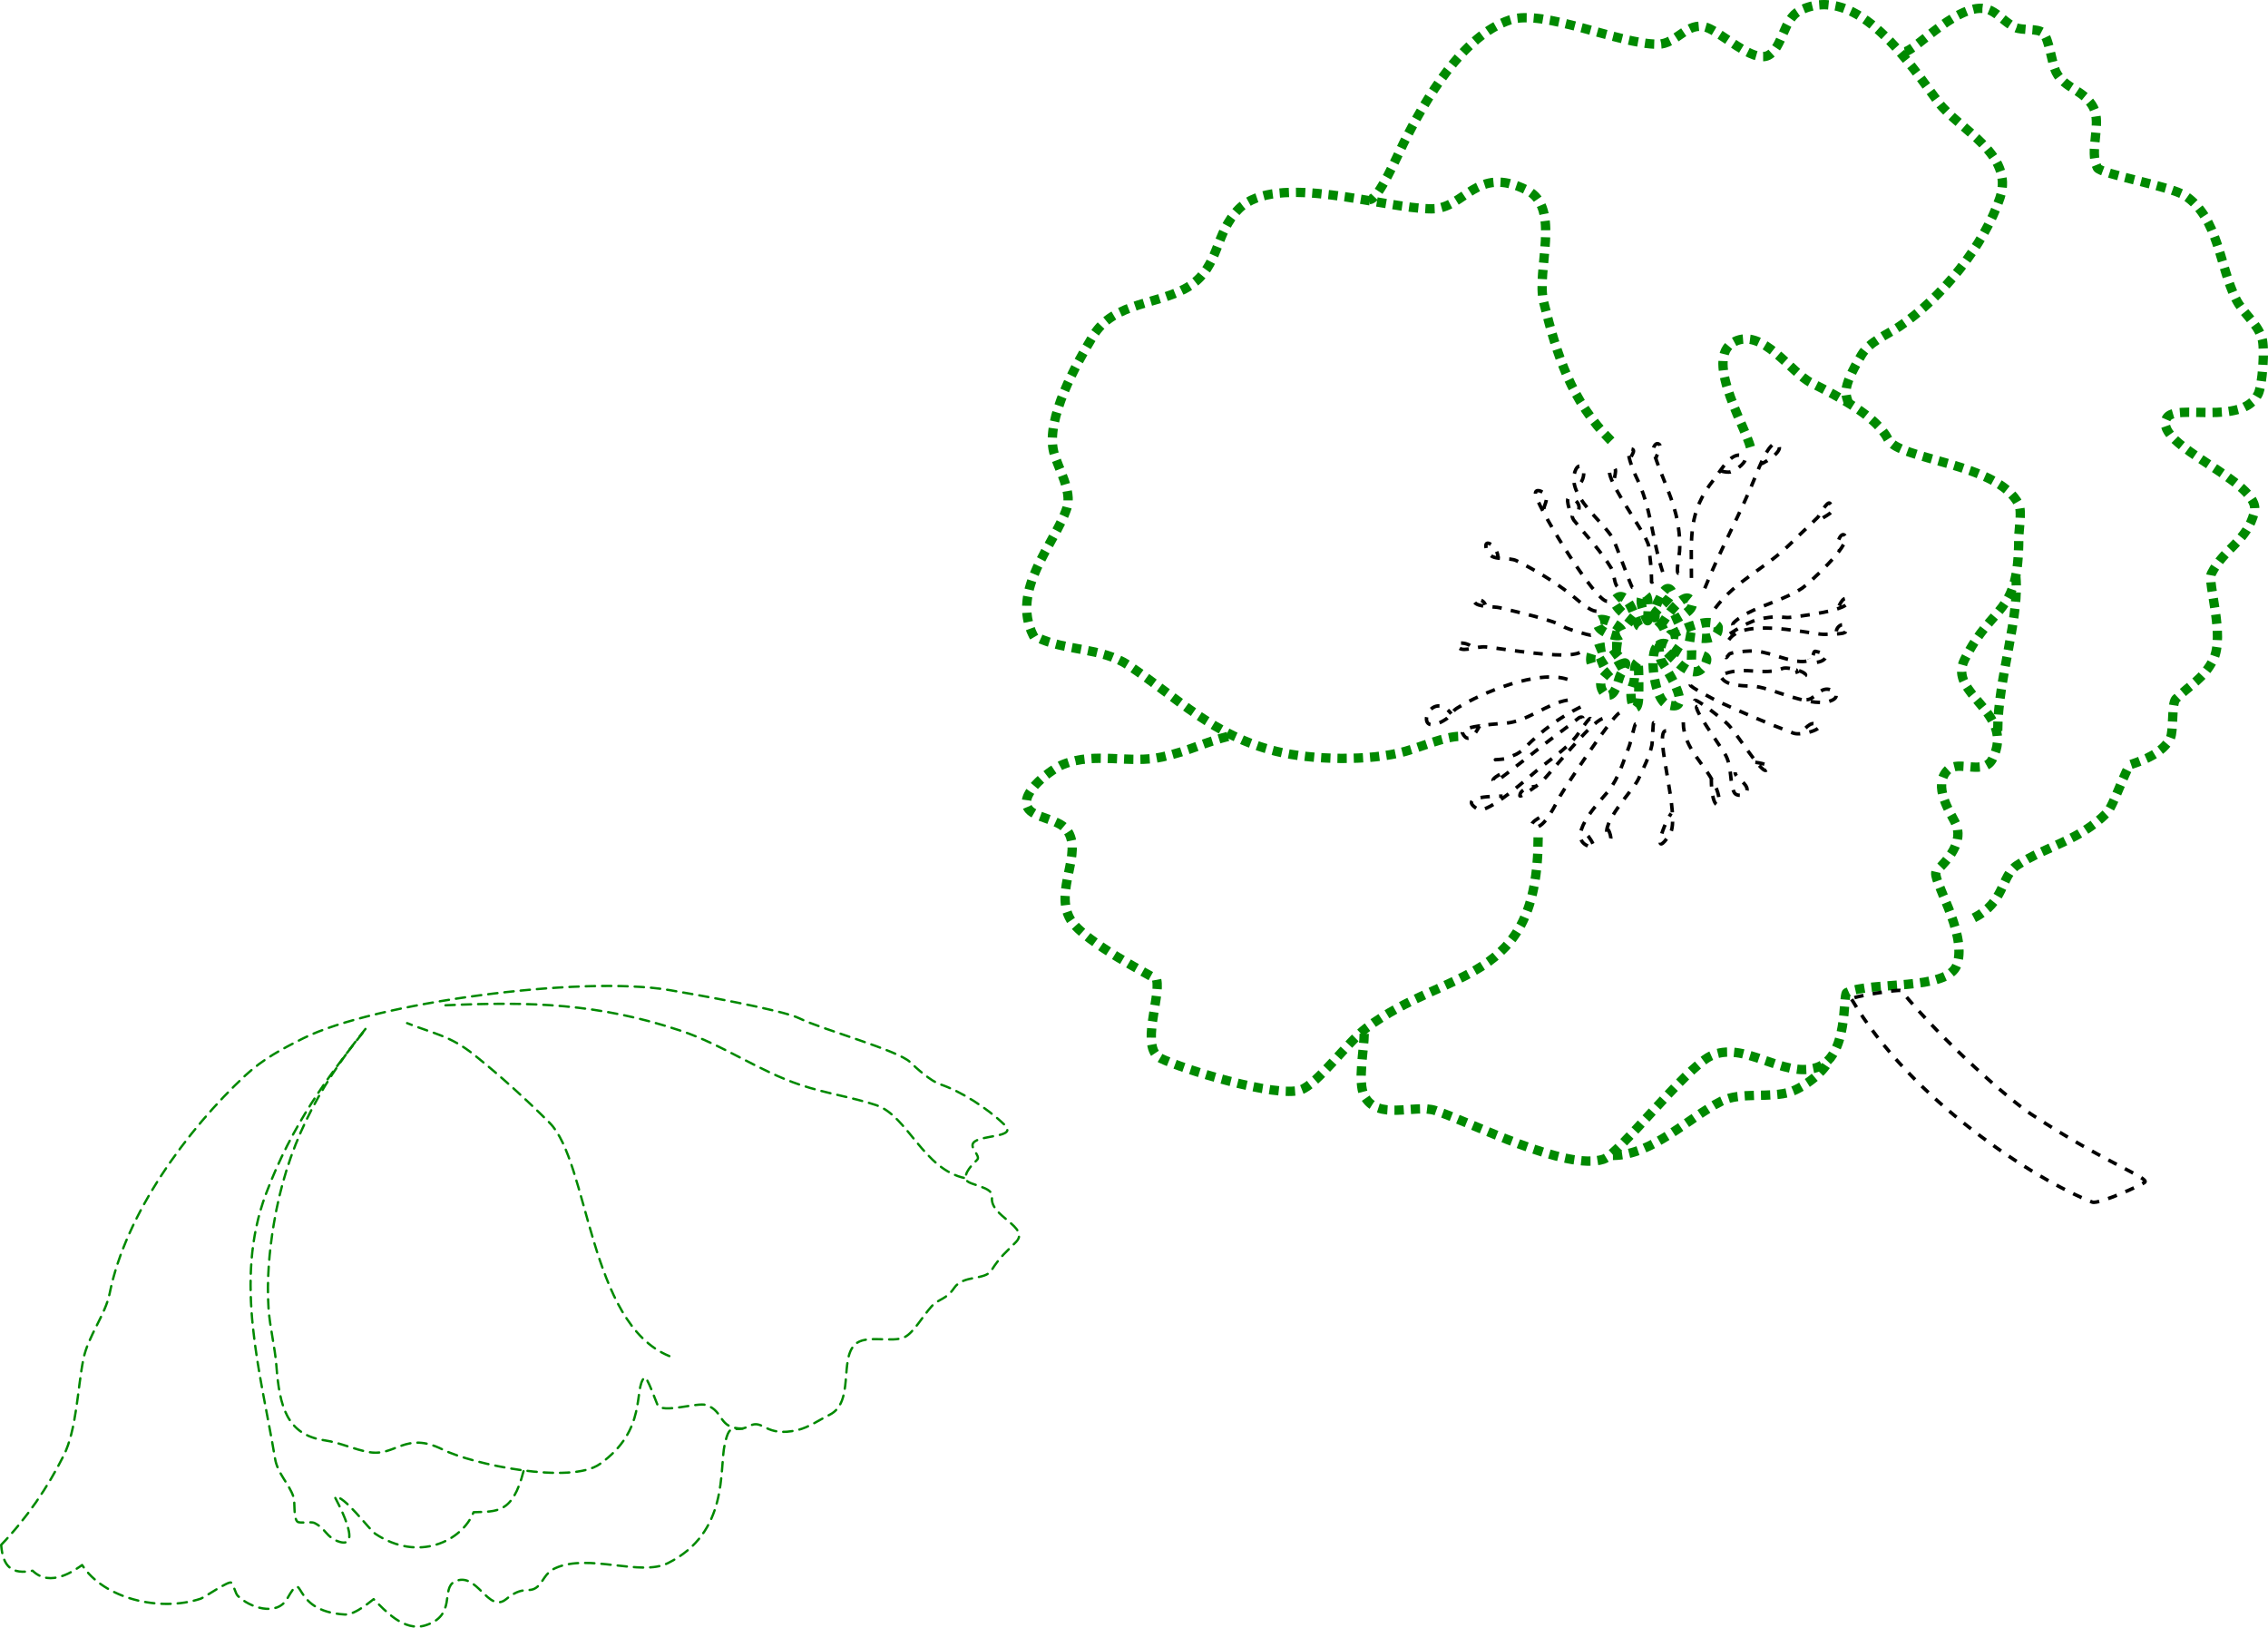 <?xml version="1.0" encoding="utf-8"?>
<!DOCTYPE svg PUBLIC "-//W3C//DTD SVG 1.1//EN" "http://www.w3.org/Graphics/SVG/1.1/DTD/svg11.dtd">
<!--
	Coquelicots · SVG
	Olivier Lange (https://github.com/olange)
	Drawn with InkPad (https://github.com/sprang/Inkpad)
-->
<svg version="1.1" id="coquelicots"
         xmlns="http://www.w3.org/2000/svg" xmlns:xlink="http://www.w3.org/1999/xlink" x="0px" y="0px"
	 width="973.155px" height="698.25px" viewBox="21.66 152.043 973.155 698.25"
	 enable-background="new 21.66 152.043 973.155 698.25" xml:space="preserve">

<g id="coquelicot2" xmlns:inkpad="http://taptrix.com/inkpad/svg_extensions">
	<path fill="none" stroke="#008900" stroke-width="4" stroke-linejoin="round" stroke-dasharray="4,3" d="M814.859,325.419
		c-0.808-4.166-3.875-5.404,5.604-21.205c3.375-5.624,10.906-8.607,16.049-12.036c18.23-12.152,36.558-35.041,43.333-55.369
		c6.257-18.771-17.804-29.355-26.48-40.926c-11.229-14.971-34.538-51.741-59.382-39.32c-7.283,3.642-7.351,16.112-13.642,19.259
		c-6.535,3.268-20.021-9.883-26.481-12.037c-8.251-2.75-12.764,7.223-20.863,7.223c-16.726,0-48.938-15.251-63.395-10.432
		c-20.426,6.808-36.213,33.909-45.739,52.962c-2.488,4.975-10.701,24.073-14.444,24.073"/>
	<path fill="none" stroke="#008900" stroke-width="4" stroke-linejoin="round" stroke-dasharray="4,3" d="M712.934,341.127
		c-17.094-17.095-23.208-36.661-28.888-59.382c-3.438-13.75,7.79-40.641-7.222-48.146c-21.984-10.991-26.301,8.024-40.925,8.024
		c-20.302,0-66.759-15.896-82.653,0c-10.402,10.401-8.226,24.476-20.864,32.9c-12.513,8.342-32.698,6.618-41.728,21.667
		c-7.08,11.801-20.414,35.503-16.852,49.752c1.708,6.834,8.085,16.668,5.617,24.074c-5.188,15.561-24.285,34.886-14.444,54.565
		c0.888,1.775,0.498,0.249,1.604,0.804c11.915,5.957,27.651,4.257,39.321,12.037c21.562,14.375,36.242,30.125,63.394,36.913
		c15.081,3.77,40.347,4.292,55.369,0c6.765-1.934,17.202-6.421,23.271-6.421"/>
	<path fill="none" stroke="#008900" stroke-width="4" stroke-linejoin="round" stroke-dasharray="4,3" d="M681.638,511.248
		c0,63.893-38.634,55.457-73.824,81.851c-7.884,5.912-20.928,24.095-28.087,26.48c-10.396,3.467-50.608-8.854-60.185-13.642
		c-8.761-4.38,0.278-26.172-1.604-33.703c-0.149-0.596-31.041-15.891-36.913-25.678c-7.391-12.317,5.71-28.764-1.605-38.519
		c-3.656-4.875-14.599-5.124-16.852-9.63c-3.279-6.558,10.432-16.529,15.247-18.456c13.989-5.596,28.466-0.085,42.529-3.21
		c12.441-2.765,16.971-6.017,29.583-9.171"/>
	<path fill="none" stroke="#008900" stroke-width="4" stroke-linejoin="round" stroke-dasharray="4,3" d="M607.01,595.506
		c0,6.477-2.905,20.669,0,26.481c5.531,11.061,21.818,3.527,30.493,6.419c15.921,5.308,56.35,26.154,72.221,20.864
		c6.716-2.238,34.943-38.737,45.74-44.135c14.317-7.158,31.177,9.669,45.74,4.814c13.857-4.619,11.047-31.202,12.84-32.099
		c9.951-4.977,43.516-0.55,47.344-12.036c4.646-13.937-11.587-37.363-8.826-40.123c4.645-4.645,12.149-12.613,8.024-20.864
		c-2.07-4.141-9.854-15.824-3.21-22.469c4.581-4.58,15.539,2.626,19.259-4.813c10.112-20.225-19.528-27.548-12.037-42.531
		c12.337-24.673,23.272-18.515,23.272-52.159c0-3.462,1.5-11.444,0-14.444c-8.979-17.955-51.6-18.938-56.172-28.086
		c-4.836-9.672-21.281-18.264-32.901-24.074c-8.723-4.361-20.819-23.694-32.901-17.653c-14.401,7.2,7.223,40.167,7.223,47.345"/>
	<path fill="none" stroke="#008900" stroke-width="4" stroke-linejoin="round" stroke-dasharray="4,3" d="M713.737,647.665
		c16.804,0,32.311-16.154,46.542-23.271c8.338-4.169,21.043-1.13,29.69-4.012c5.528-1.844,14.922-8.656,16.853-14.445"/>
	<path fill="none" stroke="#008900" stroke-width="4" stroke-linejoin="round" stroke-dasharray="4,3" d="M878.84,465.552
		c0-22.571,9.997-49.775,7.61-67.683"/>
	<path fill="none" stroke="#008900" stroke-width="4" stroke-linejoin="round" stroke-dasharray="4,3" d="M868.611,545.754
		c13.436-6.719,11.521-17.847,18.456-22.47c12.459-8.305,26.467-10.417,38.518-22.468c3.018-3.018,8.541-20.234,10.432-20.864
		c5.65-1.883,13.744-5.02,16.852-11.233c1.561-3.122,0.46-14.905,2.408-16.853c5.988-5.988,11.999-8.752,16.049-16.852
		c5.18-10.361-2.649-33.221-0.803-36.913c5.43-10.859,15.302-13.86,18.457-26.481c3.266-13.062-43.587-28.38-37.716-40.122
		c3.416-6.835,32.287,3.632,39.32-10.432c1.851-3.703,3.015-19.843,1.605-24.074c-2.227-6.679-7.933-10.247-11.235-16.851
		c-6.899-13.799-7.405-34.628-21.666-44.137c-6.188-4.124-36.327-9.26-37.715-12.035c-3.607-7.216,1.92-18.629-1.605-25.68
		c-3.805-7.608-12.569-8.288-16.049-15.247c-2.028-4.055-2.883-14.115-5.618-16.851c-2.151-2.152-9.162-0.97-12.036-2.408
		c-4.076-2.038-6.599-5.305-10.432-7.222c-11.874-5.937-32.575,17.653-36.913,17.653"/>
	<path fill="none" stroke="#008900" stroke-width="4" stroke-linejoin="round" stroke-dasharray="4,3" d="M724.15,436.118
		c-1.766,2.029-0.817,5.431-1.346,8.071c-0.335,1.676-1.345,3.277-1.345,5.045c0,7.369,3.363,9.396,3.363,0.672
		C724.823,448.279,725.049,435.086,724.15,436.118z"/>
	<path fill="none" stroke="#008900" stroke-width="4" stroke-linejoin="round" stroke-dasharray="4,3" d="M732.315,429.766
		c-3.135,3.874-0.525,22.746,4.65,24.471c13.214,4.405-2.115-17.961-2.657-19.045c-0.178-0.354-1.146-5.979-0.665-5.979
		c2.561,0,14.24,18.69,19.932,7.308c2.55-5.1-7.2-3.073-9.079-3.543C740.267,431.921,736.321,424.815,732.315,429.766z"/>
	<path fill="none" stroke="#008900" stroke-width="4" stroke-linejoin="round" stroke-dasharray="4,3" d="M738.073,424.341
		c0.238-0.291,0.733-0.176,1.107-0.222c3.499-0.438,19.709,5.602,19.709-2.436c0-0.223,0.1-0.468,0-0.665
		c-2.123-4.247-12.007-0.335-15.059,0.886C743.011,422.232,737.389,425.176,738.073,424.341z"/>
	<path fill="none" stroke="#008900" stroke-width="4" stroke-linejoin="round" stroke-dasharray="4,3" d="M732.869,421.129
		c1.287-1.228,19.413-6.498,13.841-12.068c-2.823-2.824-9.926,7.315-10.851,8.857C735.106,419.172,731.811,422.139,732.869,421.129z
		"/>
	<path fill="none" stroke="#008900" stroke-width="4" stroke-linejoin="round" stroke-dasharray="4,3" d="M731.43,416.811
		c-1.281-2.732,9.85-8.976,7.086-11.738c-2.303-2.303-4.309,3.048-4.872,3.987c-1.156,1.928-1.771,3.965-1.771,6.2
		C731.872,415.949,731.828,417.659,731.43,416.811z"/>
	<path fill="none" stroke="#008900" stroke-width="4" stroke-linejoin="round" stroke-dasharray="4,3" d="M728.661,418.25
		c-0.022-1.432,1.053-12.318-1.661-10.962C723.69,408.943,728.677,419.294,728.661,418.25z"/>
	<path fill="none" stroke="#008900" stroke-width="4" stroke-linejoin="round" stroke-dasharray="4,3" d="M725.007,420.686
		c-1.02-0.634-4.693-17.119-10.187-11.626C711.902,411.977,726.797,421.799,725.007,420.686z"/>
	<path fill="none" stroke="#008900" stroke-width="4" stroke-linejoin="round" stroke-dasharray="4,3" d="M717.478,422.459
		c-1.154-2.59-11.628-7.869-10.187-2.104C708.152,423.8,719.554,427.112,717.478,422.459z"/>
	<path fill="none" stroke="#008900" stroke-width="4" stroke-linejoin="round" stroke-dasharray="4,3" d="M717.367,429.545
		c-3.671-0.49-8.614-0.178-11.849,1.439c-1.323,0.662-1.83,5.396-0.664,5.979C707.613,438.343,718.459,429.69,717.367,429.545z"/>
	<path fill="none" stroke="#008900" stroke-width="4" stroke-linejoin="round" stroke-dasharray="4,3" d="M718.696,436.41
		c-2.952,0.586-8.986,4.811-10.077,8.083c-0.692,2.078,1.356,6.962,4.208,5.536c2.456-1.228,3.085-6.391,4.208-8.637
		C717.5,440.464,720.381,436.075,718.696,436.41z"/>
	<path fill="none" stroke="#000000" stroke-width="1.5" stroke-linejoin="round" stroke-dasharray="4,4" d="M816.172,580.693
		c25.482,43.332,78.381,77.213,103.251,87c2.74,1.078,21.684-7.585,22.535-8.53c1.824-2.02-16.52-7.989-48.752-29.179
		c-9.133-6.004-37.408-30.642-55.811-53.021C836.826,576.269,815.495,579.541,816.172,580.693z"/>
	<path fill="none" stroke="#000000" stroke-width="1.5" stroke-linejoin="round" stroke-dasharray="4,4" d="M757.55,413.02
		c9.109-12.146,21.856-17.248,32.255-27.646c3.854-3.854,7.948-7.548,11.82-11.42c0.652-0.651,4.042-7.176,5.208-6.01
		c4.153,4.153-3.806,5.669-3.806,7.212"/>
	<path fill="none" stroke="#000000" stroke-width="1.5" stroke-linejoin="round" stroke-dasharray="4,4" d="M753.143,404.406
		c6.706-16.766,15.451-32.218,22.037-48.682c0.765-1.91,5.645-14.809,8.815-13.224c4.362,2.182-4.609,7.788-6.764,8.591"/>
	<path fill="none" stroke="#000000" stroke-width="1.5" stroke-linejoin="round" stroke-dasharray="4,4" d="M706.664,414.222
		c-3.038,0-8.676-5.391-11.019-7.212c-7.206-5.605-15.162-10.387-23.239-14.425c-3.249-1.625-9.8,0.023-11.82-3.005
		c-0.434-0.651-1.018-1.471-1.202-2.204c-1.288-5.153,5.009-0.793,5.009,3.606"/>
	<path fill="none" stroke="#000000" stroke-width="1.5" stroke-linejoin="round" stroke-dasharray="4,4" d="M711.175,409.944
		c-4.879,0-27.673-36.742-30.451-45.076c-1.076-3.231,1.896-2.712,3.406-1.202c2.923,2.923-1.293,5.7,0.217,8.722"/>
	<path fill="none" stroke="#000000" stroke-width="1.5" stroke-linejoin="round" stroke-dasharray="4,4" d="M715.567,403.596
		c-1.29-1.291-1.36-5.873-2.404-7.613c-4.622-7.704-10.633-13.842-16.228-20.835c-0.588-0.735-4.028-9.416-2.003-9.416
		c3.715,0,6.137,4.862,2.417,6.722c-0.382,0.191-1.487,0.501-0.886,1.74"/>
	<path fill="none" stroke="#000000" stroke-width="1.5" stroke-linejoin="round" stroke-dasharray="4,4" d="M722.09,404.005
		c-0.494,0-7.103-18.74-8.414-21.034c-4.31-7.543-19.721-18.167-16.227-28.649c2.009-6.029,6.648,0.963,1.202,6.411"/>
	<path fill="none" stroke="#000000" stroke-width="1.5" stroke-linejoin="round" stroke-dasharray="4,4" d="M730.905,401.44
		c-0.828,0.828-0.602-0.088-0.602-0.802c0-4.918-0.668-9.419-1.202-14.225c-0.622-5.596-21.828-32.246-15.756-33.608
		c3.324-0.746-0.014,5.617,0.868,7.354"/>
	<path fill="none" stroke="#000000" stroke-width="1.5" stroke-linejoin="round" stroke-dasharray="4,4" d="M735.085,397.372
		c-4.551-13.651-4.823-27.674-11.42-40.869c-1.053-2.106-5.233-12.38-2.252-11.934c3.029,0.453-0.881,3.511-0.274,5.391"/>
	<path fill="none" stroke="#000000" stroke-width="1.5" stroke-linejoin="round" stroke-dasharray="4,4" d="M741.924,397.96
		c-1.303,0,0.227-7.144,0.4-9.416c0.383-4.977-0.399-11.214-1.603-16.026c-2.3-9.199-7.02-17.957-9.617-27.045
		c-0.323-1.135,0.78-3.719,2.204-3.006c2.287,1.144-1.886,5.692-0.982,6.596"/>
	<path fill="none" stroke="#000000" stroke-width="1.5" stroke-linejoin="round" stroke-dasharray="4,4" d="M749.937,455.092
		c-2.477,0,9.729,16.624,12.021,20.635c2.973,5.204,1.743,12.101,3.806,16.227c1.179,2.357,6.44,1.09,5.409-2.003
		c-0.862-2.586-5.008-4.409-5.008-6.61"/>
	<path fill="none" stroke="#000000" stroke-width="1.5" stroke-linejoin="round" stroke-dasharray="4,4" d="M743.927,461.903
		c0,11.627,10.193,18.369,14.225,28.448c3.442,8.605-2.204,11.067-2.204-4.408"/>
	<path fill="none" stroke="#000000" stroke-width="1.5" stroke-linejoin="round" stroke-dasharray="4,4" d="M736.515,465.51
		c-5.723,0,6.639,36.921,1.603,44.475c-7.176,10.766-3.7-2.562,0.601-9.015"/>
	<path fill="none" stroke="#000000" stroke-width="1.5" stroke-linejoin="round" stroke-dasharray="4,4" d="M699.485,431.953
		c-6.197,3.1-32.424-1.618-40.269-2.403c-3.704-0.37-9.309,2.093-11.321,0.532c-4.046-3.137,4.599-2.751,5.584,0.082"/>
	<path fill="none" stroke="#000000" stroke-width="1.5" stroke-linejoin="round" stroke-dasharray="4,4" d="M716.481,457.896
		c-3.319,1.659-22.525,30.796-25.443,35.66c-1.434,2.387-6.65,14.314-11.02,13.222c-3.668-0.917,2.894-4.808,4.408-4.808"/>
	<path fill="none" stroke="#000000" stroke-width="1.5" stroke-linejoin="round" stroke-dasharray="4,4" d="M709.269,460.301
		c-5.235,1.745-21.411,22.413-26.444,27.445c-0.037,0.037-9.016,6.846-9.016,5.61c0-2.97,5.349-4.007,7.412-4.007"/>
	<path fill="none" stroke="#000000" stroke-width="1.5" stroke-linejoin="round" stroke-dasharray="4,4" d="M704.06,460.301
		c-0.468-0.701-4.796,6.084-6.211,7.812c-4.249,5.194-10.77,9.618-16.026,13.824c-3.015,2.411-21.92,19.703-26.044,17.229
		c-9.607-5.765,8.856-5.609,10.617-5.609"/>
	<path fill="none" stroke="#000000" stroke-width="1.5" stroke-linejoin="round" stroke-dasharray="4,4" d="M700.831,460.1
		c0-0.652-1.252-0.481-1.602-0.201c-4.946,3.957-10.222,7.688-15.227,11.62c-1.053,0.827-19.255,15.169-19.82,15.302
		c-5.187,1.223,1.638-4.011,4.541-3.435"/>
	<path fill="none" stroke="#000000" stroke-width="1.5" stroke-linejoin="round" stroke-dasharray="4,4" d="M699.853,455.293
		c-9.32,4.659-16.481,10.07-24.041,17.629c-2.681,2.681-4.556,3.104-7.812,4.407c-1.377,0.551-5.89,0.602-4.407,0.602"/>
	<path fill="none" stroke="#000000" stroke-width="1.5" stroke-linejoin="round" stroke-dasharray="4,4" d="M746.95,445.795
		c-0.418,0.835,10.761,6.631,12.757,7.537c10.269,4.668,20.974,9.261,31.457,13.192c3.79,1.421,15.976-2.662,8.988-4.059
		c-2.774-0.556-5.099,4.408-6.668,3.624"/>
	<path fill="none" stroke="#000000" stroke-width="1.5" stroke-linejoin="round" stroke-dasharray="4,4" d="M760.432,442.894
		c2.594,3.89,10.735,3.136,14.642,3.625c7.831,0.978,24.846,9.829,32.906,5.798c3.697-1.848-0.02-4.959-2.898-4.639
		c-3.292,0.366-5.146,4.494-8.263,4.494"/>
	<path fill="none" stroke="#000000" stroke-width="1.5" stroke-linejoin="round" stroke-dasharray="4,4" d="M762.171,434.052
		c0.406,0.404,1.193-1.376,1.74-1.596c2.063-0.825,6.304-1.034,8.553-1.159c6.984-0.389,14.438,3.982,21.601,4.493
		c7.026,0.503,4.925-4.696,6.668-4.349c10.4,2.08-1.52,7.329-2.899,3.189"/>
	<path fill="none" stroke="#000000" stroke-width="1.5" stroke-linejoin="round" stroke-dasharray="4,4" d="M763.476,426.513
		c6.03-9.046,30.457-3.445,39.286-2.464c1.439,0.16,2.769,0.102,4.204,0c0.965-0.069,6.413,0.114,6.668-1.16
		c0.928-4.639-4.059-3-4.059,0.29"/>
	<path fill="none" stroke="#000000" stroke-width="1.5" stroke-linejoin="round" stroke-dasharray="4,4" d="M763.911,423.904
		c3.255-2.17,6.463-4.067,10.146-5.509c2.706-1.06,5.814-1.437,8.698-1.739c2.536-0.267,5.007,0.567,7.539,0.145
		c1.411-0.235,27.103-2.837,24.064-7.394c-1.653-2.479-4.204,3.436-4.204,4.494"/>
	<path fill="none" stroke="#000000" stroke-width="1.5" stroke-linejoin="round" stroke-dasharray="4,4" d="M765.216,420.135
		c-0.57-1.142,5.122-4.497,5.943-4.93c7.435-3.913,16.856-6.261,23.774-10.872c2.766-1.844,20.552-18.188,18.556-22.18
		c-1.478-2.954-4.838,3.28-2.174,5.943"/>
	<path fill="none" stroke="#000000" stroke-width="1.5" stroke-linejoin="round" stroke-dasharray="4,4" d="M748.834,452.607
		c0-1.214,7.327,4.168,13.627,9.568c3.997,3.426,14.677,21.437,16.961,20.295c4.304-2.152-3.824-3.479-5.364-3.479"/>
	<path fill="none" stroke="#000000" stroke-width="1.5" stroke-linejoin="round" stroke-dasharray="4,4" d="M723.465,462.61
		c-0.41,0-2.187,8.049-2.608,9.133c-2.622,6.743-4.538,13.972-9.134,19.716c-2.581,3.226-17.686,18.409-9.567,23.05
		c8.462,4.835-2.361-8.492-1.015-5.799"/>
	<path fill="none" stroke="#000000" stroke-width="1.5" stroke-linejoin="round" stroke-dasharray="4,4" d="M704.185,424.484
		c-0.353,0.176-9.848-2.506-11.307-3.479c-4.702-3.135-21.304-6.667-27.688-8.263c-2.396-0.599-9.728-0.174-10.872-2.465
		c-0.775-1.55,3.688-1.69,4.639,1.16"/>
	<path fill="none" stroke="#000000" stroke-width="1.5" stroke-linejoin="round" stroke-dasharray="4,4" d="M694.237,443.452
		c-12.65-4.217-36.539,5.54-47.467,12.398c-1.956,1.228-3.018,3.612-4.71,4.709c-14.886,9.656-7.098-14.115,2.321-2.364"/>
	<path fill="none" stroke="#000000" stroke-width="1.5" stroke-linejoin="round" stroke-dasharray="4,4" d="M694.33,452.353
		c-8.908,1.485-17.115,8.968-26.303,9.887c-1.273,0.127-20.432,1.111-18.842,4.29c3.174,6.347,7.138-3.171,7.361-3.059"/>
	<path fill="none" stroke="#000000" stroke-width="1.5" stroke-linejoin="round" stroke-dasharray="4,4" d="M747.426,399.941
		c0-17.719-1.51-28.288,9.681-42.276c2.73-3.414,7.895-13.098,12.88-9.671c2.257,1.552-3.444,5.988-5.82,6.492
		c-1.749,0.371-5.323-0.64-4.135-0.64"/>
	<path fill="none" stroke="#000000" stroke-width="1.5" stroke-linejoin="round" stroke-dasharray="4,4" d="M731.198,462.077
		c-0.303-0.15-0.45,8.209-0.721,9.502c-1.017,4.882-3.771,10.301-5.902,14.83c-2.196,4.667-16.526,19.124-12.958,24.478
		c2.815,4.224-0.145-5.497-0.145-2.16"/>
	<path fill="none" stroke="#000000" stroke-width="1.5" stroke-linejoin="round" stroke-dasharray="4,4" d="M762.01,440.912
		c9.256-3.086,16.354,1.147,24.62-2.159c2.189-0.876,13.062,2.174,8.783,3.599c-2.616,0.872-2.648-2.879-3.024-2.879"/>
</g>

<g id="coquelicot1">
	<path fill="none" stroke="#008900" stroke-linecap="round" stroke-linejoin="round" stroke-dasharray="4,3" d="M22.16,814.732
		c10.93-11.396,20.005-24.687,26.809-38.296c5.601-11.202,5.941-28.764,8.459-41.358c1.96-9.8,9.452-19.06,11.28-28.197
		c6.803-34.017,33.264-70.325,58.225-93.521c7.614-7.075,15.781-11.394,24.961-15.984c30.064-15.031,118.84-27.093,157.065-20.623
		c10.06,1.702,48.413,8.453,55.834,12.164c9.23,4.614,42.327,13.658,47.468,18.8c2.503,2.503,8.98,8.163,12.689,9.398
		c8.854,2.952,20.104,10.085,27.618,17.299c6.147,5.901-10.573,4.181-13.278,7.868c-1.664,2.271,3.32,5.581,1.639,7.262
		c-1.811,1.812-6.057,5.786-4.589,8.722c1.102,2.203,11.753,2.823,11.009,7.286c-1.365,8.193,16.489,12.77,10.29,19.217
		c-3.782,3.934-6.818,6.199-10.538,12.15c-2.809,4.493-12.172,1.854-16.041,7.612c-3.435,5.111-6.565,4.452-9.696,7.912
		c-3.876,4.284-7.694,11.236-11.47,13.123c-5.541,2.771-16.788-1.409-21.486,3.289c-6.577,6.577-0.173,24.753-10.744,30.038
		c-4.633,2.316-8.995,5.449-13.813,6.577c-14.008,3.28-14.538-4.938-20.636-1.757c-6.976,3.64-8.201-2.73-10.604,7.953
		c-2.387,10.605,1.919,37.809-24.392,50.904c-11.694,5.82-33.997-4.324-48.253,2.121c-4.825,2.181-5.081,6.146-8.208,8.368
		c-3.379,2.402-5.697-0.978-12.918,4.944c-7.79,6.389-12.512-12.309-22.089-7.521c-6.023,3.012,0.986,14.621-12.689,18.799
		c-9.085,2.776-17.264-6.454-22.089-11.278c-0.063-0.064-7.79,6.841-12.277,6.595c-24.413-1.337-16.548-21.128-24.811-6.795
		c-4.5,7.807-16.232,3.747-21.189-1.21c-1.088-1.088-1.615-4.436-2.82-5.641c-0.991-0.99-11.54,6.334-13.088,6.851
		c-17.695,5.897-41.682-0.144-50.895-14.434c-2.92,2.056-13.538,9.967-21.247,2.445C26.808,827.508,22.892,824.242,22.16,814.732z"
		/>
	<path fill="none" stroke="#008900" stroke-linecap="round" stroke-linejoin="round" stroke-dasharray="4,3" d="M178.472,593.415
		c-20.916,25.933-33.87,50.902-39.344,83.745c-1.944,11.668-3.036,24.145-2.248,35.973c0.558,8.362,2.731,16.393,3.372,24.729
		c1.335,17.355,4.36,29.688,20.796,32.036c6.483,0.927,12.712,3.993,19.11,5.059c11.382,1.897,15.421-9.15,31.475-1.123
		c12.754,6.377,54.9,15.144,67.446,6.182c20.662-14.759,14.274-32.259,19.109-37.095c0.963-0.964,5.037,10.637,5.62,11.803
		c1.899,3.8,17.095-1.233,20.796,0c8.076,2.691,4.865,10.117,15.737,10.117"/>
	<path fill="none" stroke="#008900" stroke-linecap="round" stroke-linejoin="round" stroke-dasharray="4,3" d="M246.29,783.128
		c-4.737,18.493-11.65,17.166-21.426,17.591c-4.962,12.404-23.676,21.58-42.175,9.247c-2.508-1.672-13.751-17.025-17.366-15.787
		c-0.051,0.017,12.761,22.823,1.804,19.17c-5.611-1.87-5.446-5.477-10.575-8.04c-1.364-0.682-6.399,0.346-7.307-0.562
		c-1.801-1.802-0.852-8.176-1.686-10.679c-1.849-5.548-6.802-9.899-7.869-16.3c-6.173-37.037-17.929-76.214-3.934-113.534
		c11.108-29.621,26.66-50.476,42.833-70.787"/>
	<path fill="none" stroke="#008900" stroke-linecap="round" stroke-linejoin="round" stroke-dasharray="4,3" d="M212.81,583.268
		c36.584-1.667,65.757-0.821,100.924,10.902c18.112,6.036,33.417,17.27,51.393,23.262c10.987,3.662,22.339,5.282,32.459,8.655
		c13.544,4.515,20.253,27.746,38.409,31.377"/>
	<path fill="none" stroke="#008900" stroke-linecap="round" stroke-linejoin="round" stroke-dasharray="4,3" d="M308.866,733.742
		c-34.614-14.092-34.508-83.194-51.393-100.081c-10.252-10.252-21.056-20.091-32.459-29.213
		c-10.251-8.201-17.597-9.094-28.672-13.523"/>
</g>
</svg>
